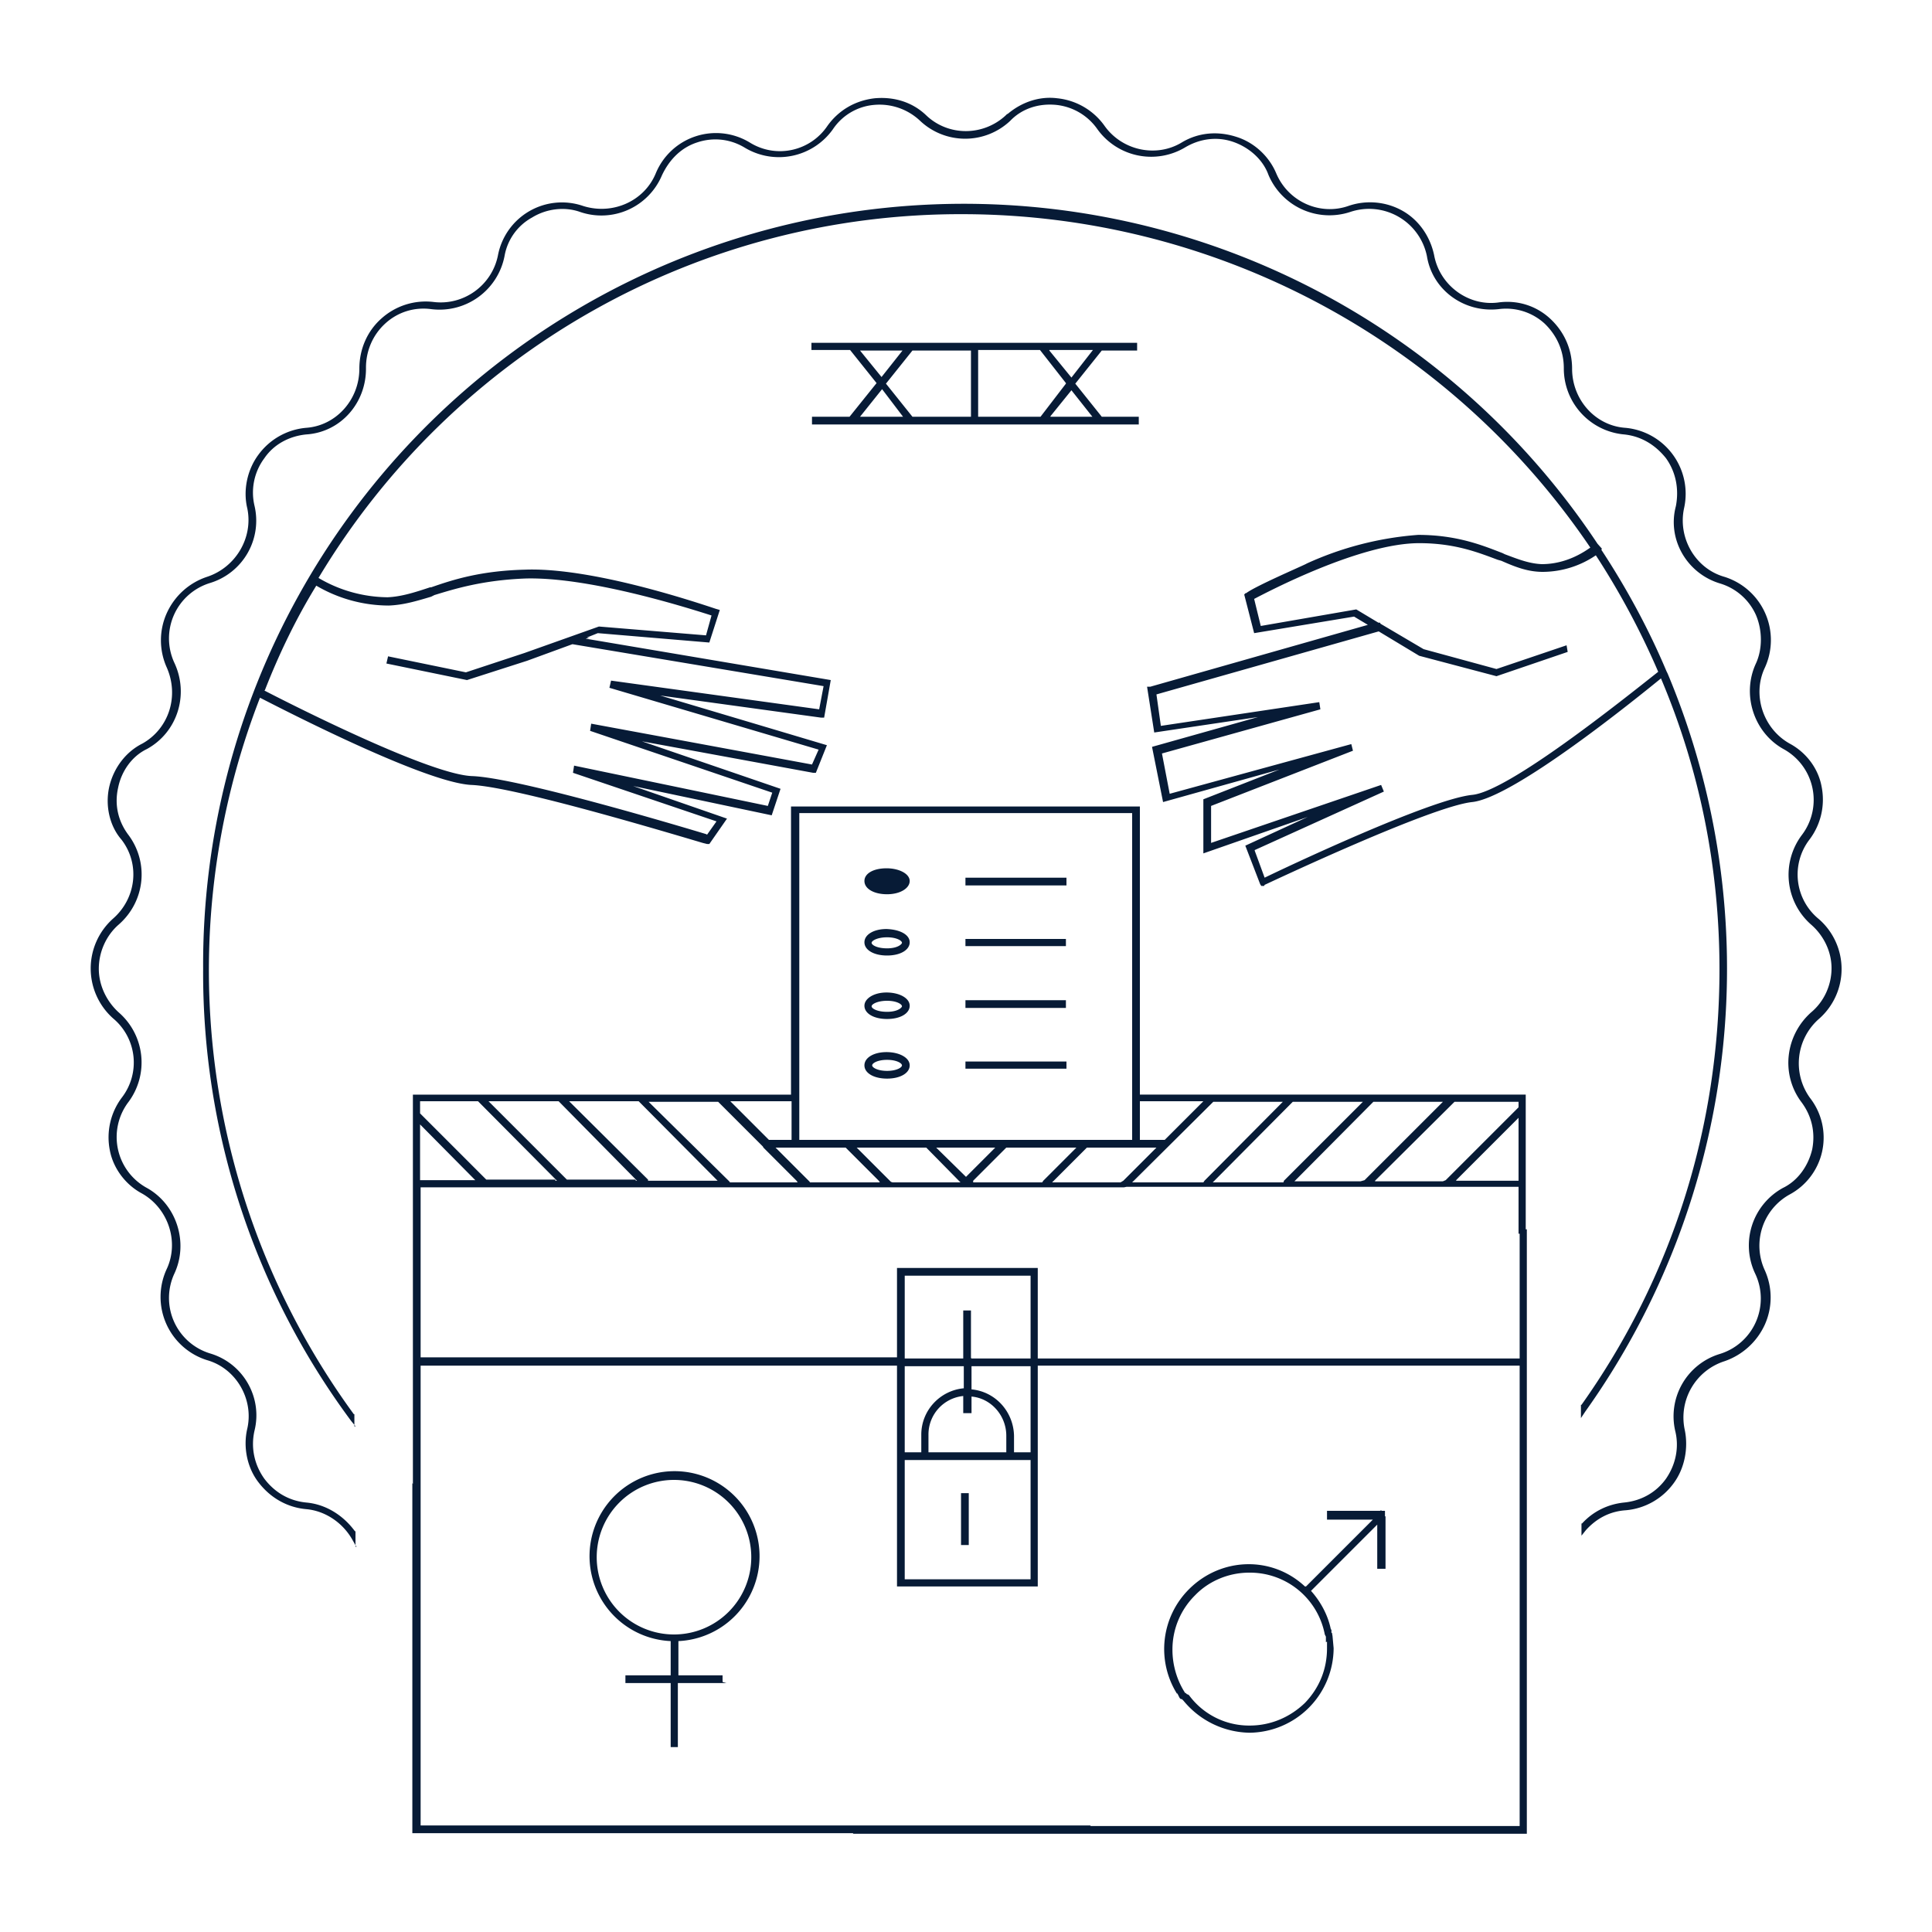 <svg xmlns="http://www.w3.org/2000/svg" width="350" height="350" viewBox="0.5 568.5 350 350"><path fill="#071B36" d="M277.1 900.7h-122l-.1-.1H75.2v-63.4l.1.1v-70.5h68.5v-52.2H207v52.2H276.9v24.4h.2v109.5zm-79-1.4h77.7v-83.4h-87.3v40H163v-40H76.7v83.3H198zm-33.7-44.7h22.8V833h-22.8v21.6zm19.8-23h3V816h-10.7v4.2c4.3.4 7.6 4 7.7 8.4v3.1zm-15.4 0h14v-3c0-3.7-2.8-6.8-6.3-7.1v3H175v-3.1a7 7 0 0 0-6.3 7v3.2zm-4.4 0h3v-3.2c0-4.4 3.4-8 7.7-8.4V816h-10.7v15.7zm24.1-17h87.3V792h-.2v-8.5h-71l-.5.1H76.7V814.4H163v-16.2h25.5v16.2zm-12 0h10.7v-15h-22.8v15H175v-8.7h1.4v8.6zm29.1-31.9h12.9l.2-.3 14.2-14.3h-12.6l-14.7 14.6zm-14.5 0h12.4l.5-.3 6-6h-12.6l-6.3 6.3zm-14.4 0H189.3l.2-.3 6-6h-12.7l-6 6v.3zm-14.5 0H174.5l-6.2-6.3h-12.6l6 6 .2.2.3.1zm58 0H233l.1-.3 14.3-14.3h-12.7l-14.4 14.5zm-73 0h12.7l-.2-.3-6-6H141l6.2 6.2zm-14.5 0H145l-.2-.3-6-6-.1-.2-.3-.3-.4-.4-7.4-7.4H118l14.7 14.5zm102.3-.2h12l.7-.2 14.2-14.2h-12.6L235 782.5zm14.6 0h12.3l.5-.2 13.2-13.2v1.3-2.3H264l-14.4 14.3zm14.7-.1h11.3V771l-11.3 11.3zm-146.4 0h12.6L116.2 768h-12.6l14.3 14.2zm-2.2 0h.2L101.7 768H89l14.2 14.2h12.4zm-14.6 0h.3L87.1 768H76.6v2.2l12 12h12.5zm-24.5-.1h10l-10-10.1v10zm93.5-5.9l5.4 5.3 5.3-5.3H170zM207 775h4.5l7-7h-11.5v7zm-9.8 0h8.4v-59.2h-60.3V775h37.3-.2H197.1zm-53.6 0h.3v-7h-11.1l7 7h3.8zm-20.3 110H122v-11.6h-8.2V872h8.2v-6.2a15.4 15.4 0 1 1 1.4 0v6.2h8v1.2l.7.2h-8.8V885zm-.7-48.4a14 14 0 0 0-14 14 14 14 0 0 0 14 14 14 14 0 0 0 14-14 14 14 0 0 0-14-14zm104.3 45.8a15.8 15.8 0 0 1-12-5.8l-.3-.3h-.2l-.2-.2-.4-.8h-.1a15.3 15.3 0 0 1 2.2-18.9c5.8-5.8 15-6.1 21-.5h.2l12.1-12.1h-8.3v-1.6h9.6l.2-.1.1.1h.6v1h.1v9.5H250v-8l-12 12c1.8 2 3.1 4.5 3.6 7h.1v.6h.1l.1.6.2 2.2a15.4 15.4 0 0 1-15.3 15.3zm-11.3-7l.3.2a13.5 13.5 0 0 0 11 5.5c3.8 0 7.3-1.5 10-4.1 2.6-2.7 4-6.1 4-9.9v-1.2l-.2.1v-1l-.2-.4a13.8 13.8 0 0 0-13.7-11.2c-3.7 0-7.3 1.5-9.8 4.1a13.8 13.8 0 0 0-4.1 9.9c0 2.7.8 5.5 2.3 7.8h.1l.3.3v-.2zM65 848.6l-.8-1.4c-1.8-3-4.9-5-8.2-5.3-3.4-.3-6.5-2-8.7-4.9-2-2.6-2.8-6.3-2-9.7 1.2-5.3-2-10.9-7.3-12.4a12 12 0 0 1-7.3-16.5c2.3-4.9.3-11-4.5-13.7-3-1.6-5.2-4.6-5.8-7.8a12 12 0 0 1 2.2-9.6A10.4 10.4 0 0 0 21 753a12.1 12.1 0 0 1 0-18.1c4.2-3.7 4.9-9.9 1.5-14.3-2.1-2.4-3-6.1-2.2-9.6.8-3.4 3-6.3 6-7.8 4.8-2.7 6.7-8.6 4.4-13.8a12 12 0 0 1 0-9.8c1.4-3.1 4-5.5 7.3-6.6 5.2-1.7 8.4-7.1 7.3-12.4-.8-3.3 0-7 2-9.7A12 12 0 0 1 56 646c5.4-.4 9.6-5.1 9.6-10.7 0-3.5 1.4-6.8 4-9.1a12 12 0 0 1 9.4-3c5.5.7 10.6-3 11.7-8.4a11.8 11.8 0 0 1 15.4-9c5.3 1.7 11.1-.8 13.2-5.9a11.8 11.8 0 0 1 17-5.6c4.8 3 11 1.6 14.1-3 2-2.8 5-4.6 8.6-5 3.5-.3 6.8.7 9.3 3.1 4 3.8 10.3 3.8 14.4 0l.2-.2.2-.1c2.5-2.1 5.7-3.2 8.9-2.8a12 12 0 0 1 8.6 5c3.2 4.5 9.4 5.8 14 3 3-1.8 6.5-2.1 9.9-1 3.2 1 5.9 3.5 7.2 6.6 2.2 5.2 8 7.7 13.1 5.9 3.2-1.1 6.8-.8 9.8.9 3 1.7 5 4.7 5.7 8 1 5.5 6.2 9.3 11.6 8.6 3.5-.5 6.9.6 9.4 2.9 2.6 2.4 4 5.6 4 9.1 0 5.6 4.2 10.3 9.6 10.7a12 12 0 0 1 10.7 14.5c-1.2 5.4 2 11 7.3 12.5a12 12 0 0 1 7.3 16.5c-2.3 4.9-.3 11 4.5 13.7 3 1.6 5.2 4.5 5.8 7.8a12 12 0 0 1-2.2 9.6A10.4 10.4 0 0 0 330 735a12 12 0 0 1 0 18.1 10.7 10.7 0 0 0-1.6 14.3 11.7 11.7 0 0 1-3.7 17.5 10.6 10.6 0 0 0-4.5 13.7 12 12 0 0 1 0 9.9 12.5 12.5 0 0 1-7.3 6.6 10.7 10.7 0 0 0-7.2 12.4c.7 3.3 0 7-2 9.7a12 12 0 0 1-8.7 4.9c-2.9.2-5.3 1.5-7.2 3.6l-.8 1v-2.2h.1c2-2.2 4.7-3.5 7.6-3.8 3.1-.3 5.8-1.8 7.6-4.3 1.8-2.6 2.4-5.7 1.7-8.6a11.8 11.8 0 0 1 8-14 10.5 10.5 0 0 0 6.5-14.5 11.9 11.9 0 0 1 5-15.6c2.7-1.3 4.6-4 5.3-7 .6-3.1-.1-6.1-2-8.6-3.7-5-2.9-12 1.8-16.2 2.4-2 3.7-5 3.7-8s-1.4-5.9-3.7-7.9a12 12 0 0 1-1.7-16.2 10.5 10.5 0 0 0-3.3-15.6c-5.4-3-7.6-9.9-5-15.5 1.2-2.6 1.2-6 0-8.8a10.4 10.4 0 0 0-6.5-5.7c-6-1.8-9.6-8-8-14 .6-3.1 0-6.2-1.8-8.7-2-2.5-4.6-4-7.6-4.3a12 12 0 0 1-10.9-12c0-3.2-1.3-6-3.5-8.1-2.2-2-5.2-3-8.3-2.6-6.2.7-12-3.4-13-9.6a10.7 10.7 0 0 0-13.9-8 12 12 0 0 1-14.8-6.7c-1-2.8-3.5-5-6.4-6s-6-.6-8.7 1a12 12 0 0 1-15.9-3.3 10.4 10.4 0 0 0-7.5-4.4c-3.2-.3-6.2.7-8.3 2.9a11.9 11.9 0 0 1-16.3 0 10.7 10.7 0 0 0-8.3-2.9 10 10 0 0 0-7.5 4.4 12 12 0 0 1-15.9 3.4c-2.6-1.6-5.7-2-8.7-1-2.8.9-5 3-6.4 6a11.9 11.9 0 0 1-14.8 6.6c-2.8-1-6.1-.6-8.7 1a9.9 9.9 0 0 0-5 7 12 12 0 0 1-13.3 9.6c-3-.4-6 .5-8.3 2.6-2.3 2.1-3.5 5-3.5 8 .1 6.4-4.6 11.7-10.8 12.1-3.1.3-5.9 1.8-7.6 4.3a10.4 10.4 0 0 0-1.8 8.6 11.8 11.8 0 0 1-8 14 10.5 10.5 0 0 0-6.5 14.5c2.7 5.8.5 12.6-5 15.6-2.7 1.3-4.6 4-5.2 7-.7 3.1 0 6.1 1.9 8.6 3.7 5 3 12-1.8 16.2-2.3 2-3.6 5-3.6 8s1.4 5.9 3.6 7.9a12 12 0 0 1 1.8 16.2 10.5 10.5 0 0 0 3.3 15.6c5.4 3 7.6 9.9 5 15.5a10.5 10.5 0 0 0 6.5 14.5c6 1.8 9.5 8 8 14-.7 3.1 0 6.2 1.8 8.7 1.9 2.5 4.5 4 7.6 4.3 3.4.3 6.6 2.2 8.8 5.2h.1v2.8h.2zm111-.2h-1.4V839h1.4v9.5zM65 827l-.9-1.1A136.1 136.1 0 0 1 37.3 744a137.8 137.8 0 0 1 252.6-77l.8.9-.1.2c4.6 7 8.6 14.4 11.8 22l.2.4a138.2 138.2 0 0 1-14.9 133.7l-.8 1.2V823h.1c16.4-23.1 25-50.3 25-78.9 0-18.4-3.6-36.2-10.6-52.7-4.3 3.5-26.6 21.6-34.2 22.4-7.5.8-36.5 14.5-37.6 15l-.1.2h-.5l-.2-.3-2.7-7 11.3-5.2-18.9 6.6v-9.8l13.8-5.4-21.1 5.9-2-10 19.2-5.4-18.8 2.8-1.3-8.3h.6l39.4-11.2-2.5-1.5-18.1 3-1.8-7 .3-.3v.1c1.6-1.3 11-5.3 11-5.4a59 59 0 0 1 20.2-5.2c7.2 0 11.9 2 15.3 3.3l.4.2c2.4.9 4.4 1.7 6.7 1.8 3 0 6-1 8.8-3a137.5 137.5 0 0 0-113.4-60.4 135.6 135.6 0 0 0-117 65.9 25 25 0 0 0 12.5 3.5c2.5-.1 5-.9 7.7-1.8h.2c4-1.4 9-3 17-3.2 7.7-.3 19.8 2.2 34 6.9l.6.2.7.2-1.9 5.9-20.2-1.7-2 .8h.5l-.7.2 44.4 7.5-1.2 6.8h-.6l-29.1-4 30.2 9-2 5h-.5l-31-5.7 25.1 8.6-1.6 4.8-25.1-5.3 17 5.9-3.2 4.6h-.4l-.8-.2c-10.1-3-34.5-10.2-41.9-10.5-8.4-.4-34-13.6-38.3-15.8a136.3 136.3 0 0 0 17 129.8h.1v2.2h.2zm162.8-104.4l1.8 4.9c3.7-1.8 29.9-14.2 37.6-15 6.5-.6 27-17 33.7-22.3a140 140 0 0 0-11.3-21.1 17.2 17.2 0 0 1-9.6 3c-2.6 0-4.8-.8-7.5-2l-.7-.2c-3.5-1.3-7.7-3-14.2-3-10.7 0-27.4 8.8-29.9 10.1l1.2 4.9 17.3-3 4 2.4h.3l.1.2 7.8 4.6 13.2 3.6 12.7-4.3.2 1.2-12.9 4.4-14-3.7-7.3-4.4h-.1L210 694.3l.8 5.7 28.7-4.3.2 1.3-28.7 8 1.4 7.3 32.9-9 .3 1.2-25.7 10v6.7l30.8-10.5.5 1.2-23.4 10.6zm-179.4-29c5.8 3 30.2 15.3 37.7 15.5 7.5.3 32 7.4 42.3 10.5l.2.1 1.7-2.4-26-8.8.2-1.3 35.1 7.3.8-2.4-33-11.2.2-1.3 40 7.4 1.2-2.7-37.9-11.2.3-1.3 37.7 5.2.8-4.2-45.5-7.6-8.2 3-10.9 3.5-14.6-3 .3-1.3 14.1 2.9 10.6-3.5L109 682l19.4 1.6 1-3.6c-5.6-1.8-22.5-7-33.7-6.7-7.8.3-12.9 1.9-16.5 3l-.6.3c-2.7.8-5 1.5-7.7 1.6a26 26 0 0 1-13.1-3.6c-3.7 6-6.8 12.5-9.3 18.9zm112.8 70.3c-2.4 0-4.1-1-4.1-2.4s1.7-2.4 4-2.4 4.2 1 4.2 2.4-1.7 2.4-4.1 2.4zm0-3.4c-1.7 0-2.7.6-2.7 1s1 1 2.7 1 2.7-.6 2.7-1-1-1-2.7-1zm32.5 1.6h-18.3v-1.3h18.3v1.3zm-32.5-9c-2.4 0-4.1-1-4.1-2.4 0-1.3 1.7-2.4 4-2.4s4.2 1 4.2 2.4-1.7 2.4-4.1 2.4zm0-3.3c-1.7 0-2.8.6-2.8 1s1 1 2.8 1c2 0 2.7-.8 2.7-1 0-.4-1-1-2.7-1zm32.4 1.3h-18.2v-1.4h18.2v1.4zm-32.4-9.5c-2.4 0-4.1-1-4.1-2.4s1.7-2.4 4-2.4c2.6.1 4.2 1.1 4.2 2.4 0 1.4-1.7 2.4-4.1 2.4zm0-3.3c-1.7 0-2.8.6-2.8 1s1 1 2.8 1c2 0 2.7-.8 2.7-1 0-.4-1-1-2.7-1zm32.4 1.6h-18.2v-1.3h18.2v1.3zm-32.4-9.4c-2.4 0-4.1-1-4.1-2.4s1.7-2.3 4-2.3 4.2 1 4.2 2.3-1.7 2.4-4.1 2.4zm32.5-1.6h-18.3v-1.4h18.3v1.4zm6-83.5h-46.2.1-6v-1.4h6.8l4.9-6.1-4.8-6h-7v-1.3h59v1.4h-6.4l-4.8 6 4.8 6h6.7v1.4h-7zm-1.6-1.4h.3l-3.8-4.8-3.8 4.7v.1h7.3zm-20.4 0H189l4.6-6v-.1l-4.7-6h-11.2V644zm-12 0h10.7v-12h-10.6l-4.8 6 4.8 6zm-1.6 0l-3.8-5-4 5h7.8zm26.5-12l4 4.9 3.9-5h-7.9zm-34.3 0l3.9 4.8 3.8-4.8h-7.7z"/></svg>
